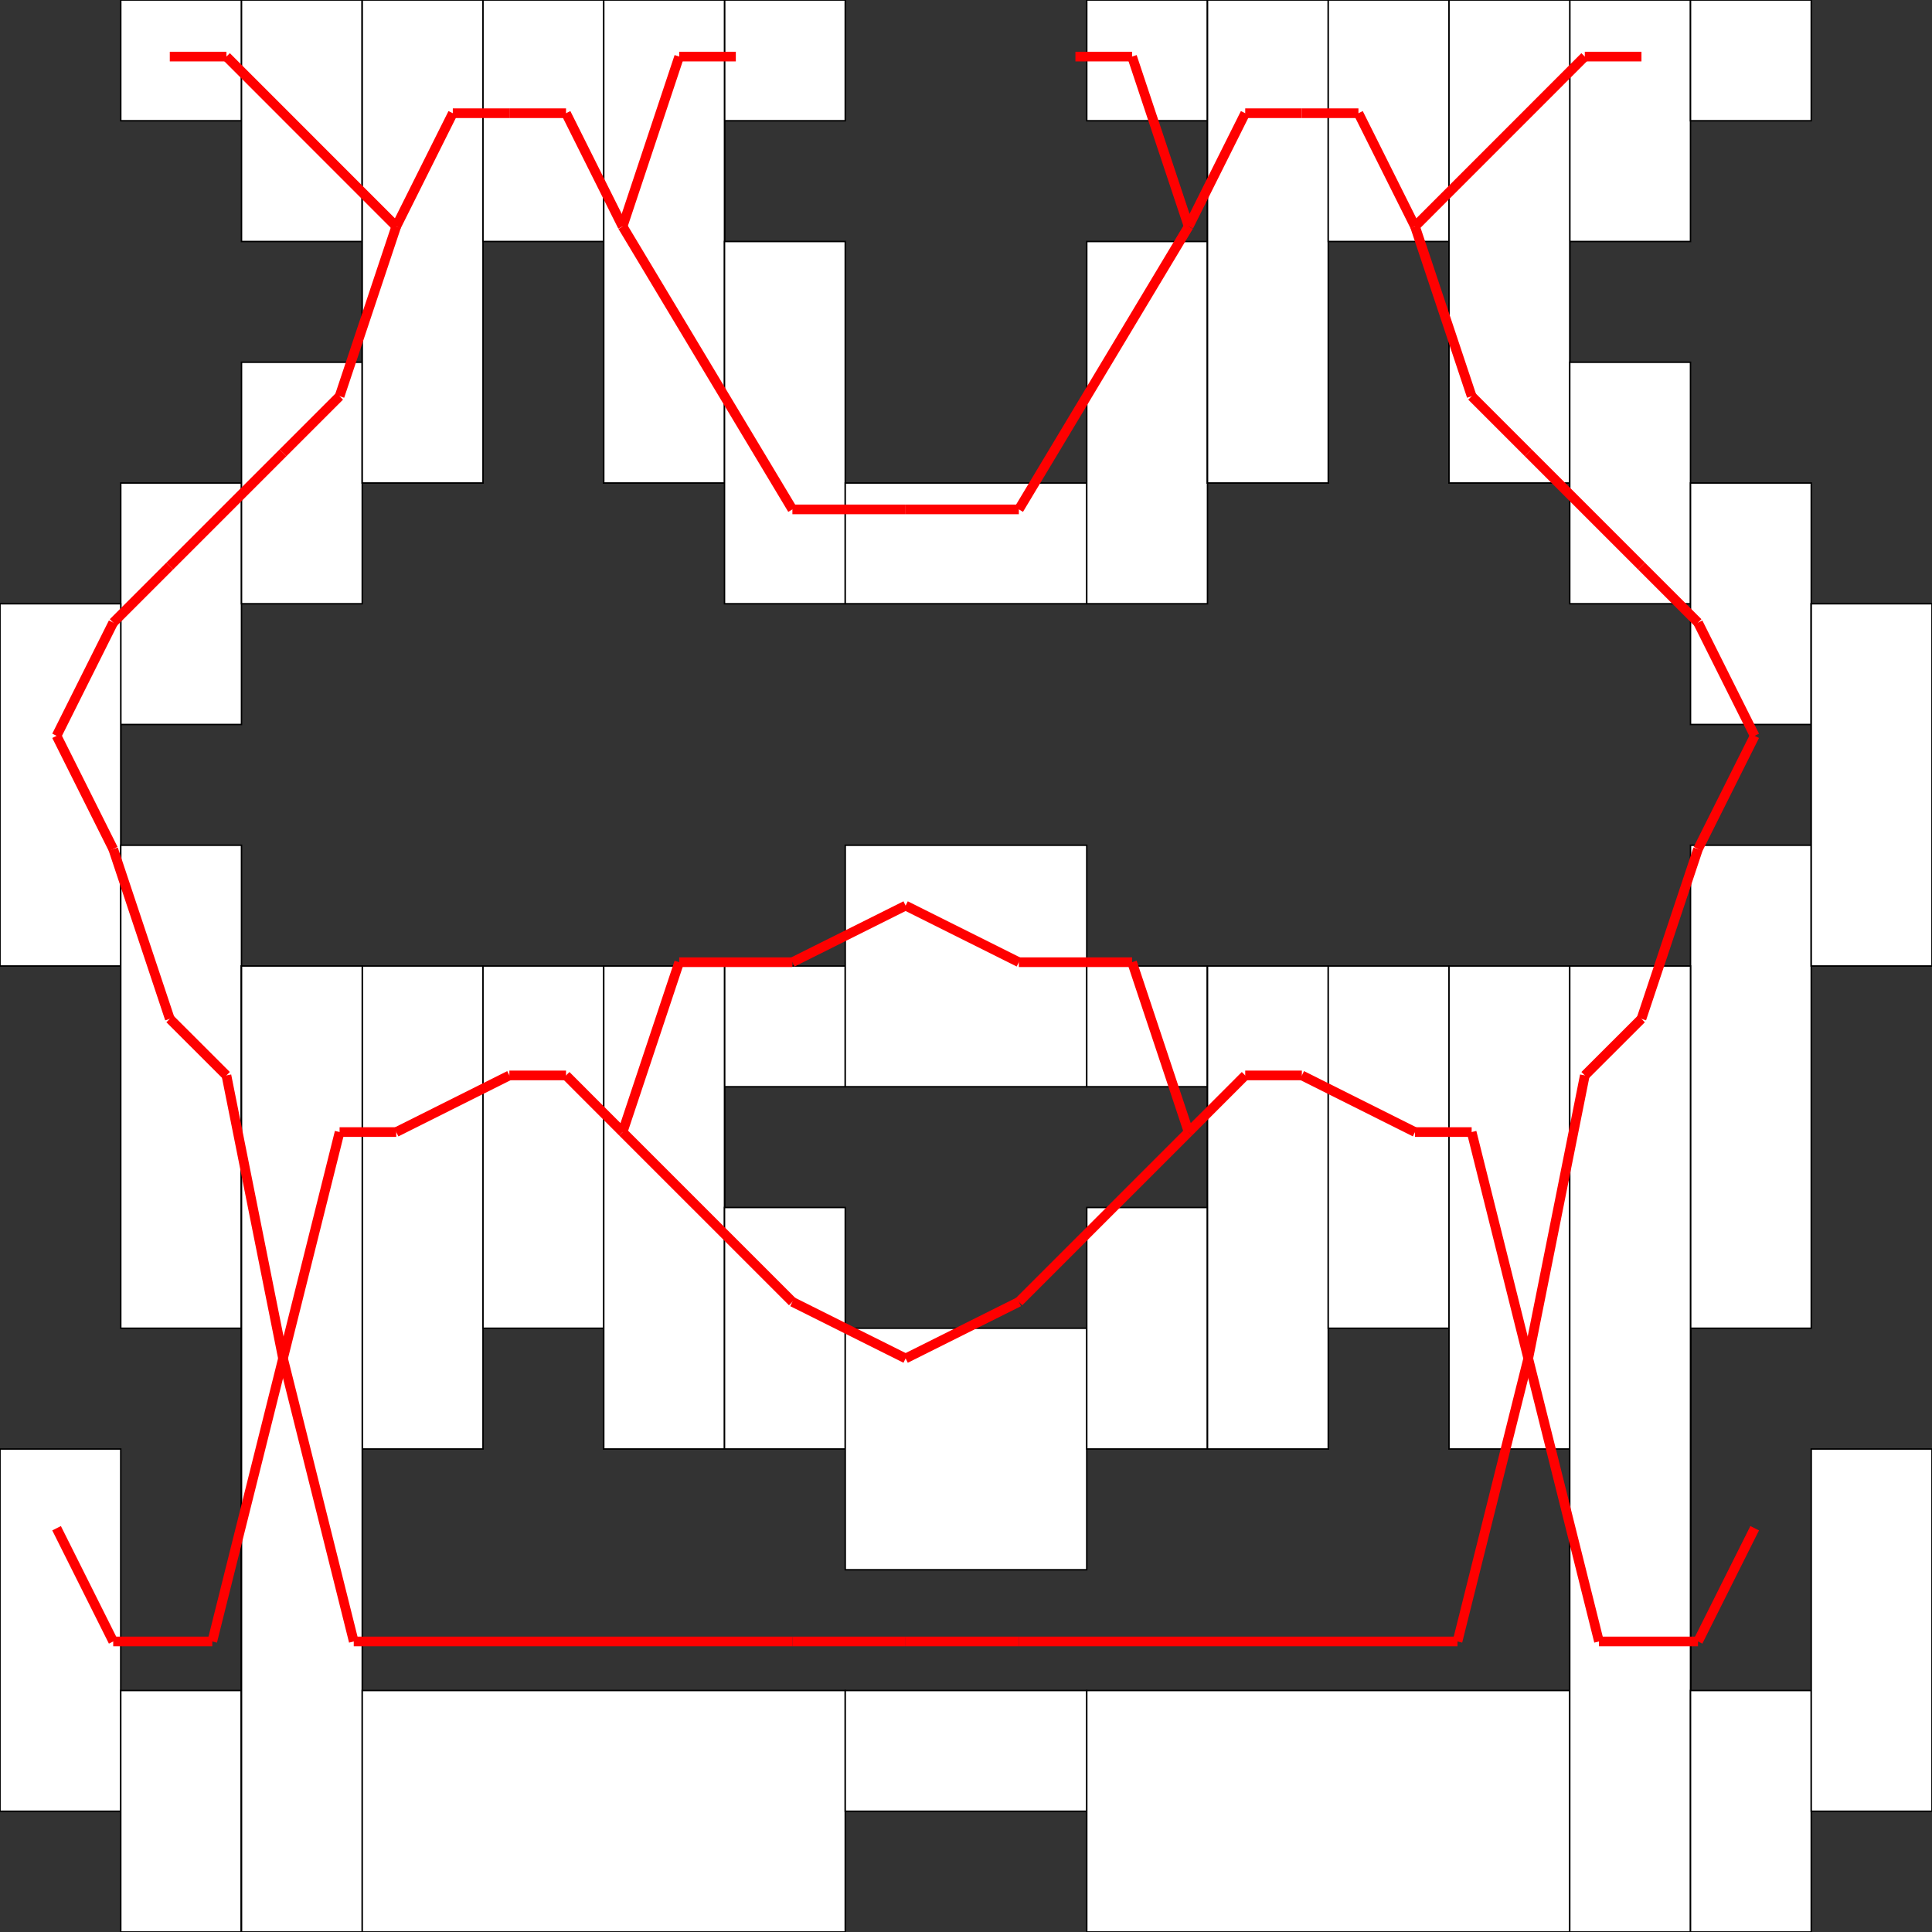 <?xml version="1.0" encoding="UTF-8" standalone="no"?>
<svg
   xmlns:dc="http://purl.org/dc/elements/1.1/"
   xmlns:cc="http://web.resource.org/cc/"
   xmlns:rdf="http://www.w3.org/1999/02/22-rdf-syntax-ns#"
   xmlns:svg="http://www.w3.org/2000/svg"
   xmlns="http://www.w3.org/2000/svg"
   xmlns:sodipodi="http://sodipodi.sourceforge.net/DTD/sodipodi-0.dtd"
   xmlns:inkscape="http://www.inkscape.org/namespaces/inkscape"
   id="svg559"
   sodipodi:version="0.32"
   width="1100pt"
   height="1100pt"
   sodipodi:docbase="/home/avacavan/dev/G2i/src/results"
   sodipodi:docname="tmp.svg"
   inkscape:version="0.45"
   inkscape:output_extension="org.inkscape.output.svg.inkscape">
  <rect width="100%" height="100%" fill="#333333" stroke="none"/>
  <defs
     id="defs561" />
  <sodipodi:namedview
     id="base"
     inkscape:zoom="0.30690909"
     inkscape:cx="687.5"
     inkscape:cy="687.5"
     inkscape:window-width="803"
     inkscape:window-height="616"
     inkscape:window-x="127"
     inkscape:window-y="185"
     inkscape:current-layer="svg559" />
  <g
     transform="scale(50)"
     id="g5">
    <rect
       style="font-size:12;fill:#ffffff;fill-rule:evenodd;stroke-width:0.022;fill-opacity:1;stroke:#000000;stroke-opacity:1;stroke-dasharray:none;"
       id="rect138"
       width="1.375pt"
       height="4.125pt"
       x=" 0pt"
       y=" 6.875pt" />
    <rect
       style="font-size:12;fill:#ffffff;fill-rule:evenodd;stroke-width:0.022;fill-opacity:1;stroke:#000000;stroke-opacity:1;stroke-dasharray:none;"
       id="rect139"
       width="1.375pt"
       height="4.125pt"
       x=" 0pt"
       y=" 16.5pt" />
    <rect
       style="font-size:12;fill:#ffffff;fill-rule:evenodd;stroke-width:0.022;fill-opacity:1;stroke:#000000;stroke-opacity:1;stroke-dasharray:none;"
       id="rect140"
       width="1.375pt"
       height="2.75pt"
       x=" 1.375pt"
       y=" 19.25pt" />
    <rect
       style="font-size:12;fill:#ffffff;fill-rule:evenodd;stroke-width:0.022;fill-opacity:1;stroke:#000000;stroke-opacity:1;stroke-dasharray:none;"
       id="rect141"
       width="1.375pt"
       height="11pt"
       x=" 2.75pt"
       y=" 11pt" />
    <rect
       style="font-size:12;fill:#ffffff;fill-rule:evenodd;stroke-width:0.022;fill-opacity:1;stroke:#000000;stroke-opacity:1;stroke-dasharray:none;"
       id="rect142"
       width="1.375pt"
       height="1.375pt"
       x=" 1.375pt"
       y=" 0pt" />
    <rect
       style="font-size:12;fill:#ffffff;fill-rule:evenodd;stroke-width:0.022;fill-opacity:1;stroke:#000000;stroke-opacity:1;stroke-dasharray:none;"
       id="rect143"
       width="1.375pt"
       height="2.75pt"
       x=" 2.75pt"
       y=" 0pt" />
    <rect
       style="font-size:12;fill:#ffffff;fill-rule:evenodd;stroke-width:0.022;fill-opacity:1;stroke:#000000;stroke-opacity:1;stroke-dasharray:none;"
       id="rect144"
       width="1.375pt"
       height="5.5pt"
       x=" 4.125pt"
       y=" 0pt" />
    <rect
       style="font-size:12;fill:#ffffff;fill-rule:evenodd;stroke-width:0.022;fill-opacity:1;stroke:#000000;stroke-opacity:1;stroke-dasharray:none;"
       id="rect145"
       width="1.375pt"
       height="4.125pt"
       x=" 0pt"
       y=" 6.875pt" />
    <rect
       style="font-size:12;fill:#ffffff;fill-rule:evenodd;stroke-width:0.022;fill-opacity:1;stroke:#000000;stroke-opacity:1;stroke-dasharray:none;"
       id="rect146"
       width="1.375pt"
       height="2.75pt"
       x=" 1.375pt"
       y=" 5.5pt" />
    <rect
       style="font-size:12;fill:#ffffff;fill-rule:evenodd;stroke-width:0.022;fill-opacity:1;stroke:#000000;stroke-opacity:1;stroke-dasharray:none;"
       id="rect147"
       width="1.375pt"
       height="2.75pt"
       x=" 2.75pt"
       y=" 4.125pt" />
    <rect
       style="font-size:12;fill:#ffffff;fill-rule:evenodd;stroke-width:0.022;fill-opacity:1;stroke:#000000;stroke-opacity:1;stroke-dasharray:none;"
       id="rect148"
       width="1.375pt"
       height="5.5pt"
       x=" 4.125pt"
       y=" 0pt" />
    <rect
       style="font-size:12;fill:#ffffff;fill-rule:evenodd;stroke-width:0.022;fill-opacity:1;stroke:#000000;stroke-opacity:1;stroke-dasharray:none;"
       id="rect149"
       width="1.375pt"
       height="4.125pt"
       x=" 0pt"
       y=" 6.875pt" />
    <rect
       style="font-size:12;fill:#ffffff;fill-rule:evenodd;stroke-width:0.022;fill-opacity:1;stroke:#000000;stroke-opacity:1;stroke-dasharray:none;"
       id="rect150"
       width="1.375pt"
       height="5.5pt"
       x=" 1.375pt"
       y=" 9.625pt" />
    <rect
       style="font-size:12;fill:#ffffff;fill-rule:evenodd;stroke-width:0.022;fill-opacity:1;stroke:#000000;stroke-opacity:1;stroke-dasharray:none;"
       id="rect151"
       width="1.375pt"
       height="11pt"
       x=" 2.75pt"
       y=" 11pt" />
    <rect
       style="font-size:12;fill:#ffffff;fill-rule:evenodd;stroke-width:0.022;fill-opacity:1;stroke:#000000;stroke-opacity:1;stroke-dasharray:none;"
       id="rect152"
       width="1.375pt"
       height="11pt"
       x=" 2.75pt"
       y=" 11pt" />
    <rect
       style="font-size:12;fill:#ffffff;fill-rule:evenodd;stroke-width:0.022;fill-opacity:1;stroke:#000000;stroke-opacity:1;stroke-dasharray:none;"
       id="rect153"
       width="1.375pt"
       height="5.5pt"
       x=" 4.125pt"
       y=" 0pt" />
    <rect
       style="font-size:12;fill:#ffffff;fill-rule:evenodd;stroke-width:0.022;fill-opacity:1;stroke:#000000;stroke-opacity:1;stroke-dasharray:none;"
       id="rect154"
       width="1.375pt"
       height="2.75pt"
       x=" 5.5pt"
       y=" 0pt" />
    <rect
       style="font-size:12;fill:#ffffff;fill-rule:evenodd;stroke-width:0.022;fill-opacity:1;stroke:#000000;stroke-opacity:1;stroke-dasharray:none;"
       id="rect155"
       width="1.375pt"
       height="5.5pt"
       x=" 6.875pt"
       y=" 0pt" />
    <rect
       style="font-size:12;fill:#ffffff;fill-rule:evenodd;stroke-width:0.022;fill-opacity:1;stroke:#000000;stroke-opacity:1;stroke-dasharray:none;"
       id="rect156"
       width="1.375pt"
       height="11pt"
       x=" 2.75pt"
       y=" 11pt" />
    <rect
       style="font-size:12;fill:#ffffff;fill-rule:evenodd;stroke-width:0.022;fill-opacity:1;stroke:#000000;stroke-opacity:1;stroke-dasharray:none;"
       id="rect157"
       width="1.375pt"
       height="5.5pt"
       x=" 4.125pt"
       y=" 11pt" />
    <rect
       style="font-size:12;fill:#ffffff;fill-rule:evenodd;stroke-width:0.022;fill-opacity:1;stroke:#000000;stroke-opacity:1;stroke-dasharray:none;"
       id="rect158"
       width="1.375pt"
       height="4.125pt"
       x=" 5.5pt"
       y=" 11pt" />
    <rect
       style="font-size:12;fill:#ffffff;fill-rule:evenodd;stroke-width:0.022;fill-opacity:1;stroke:#000000;stroke-opacity:1;stroke-dasharray:none;"
       id="rect159"
       width="1.375pt"
       height="5.5pt"
       x=" 6.875pt"
       y=" 11pt" />
    <rect
       style="font-size:12;fill:#ffffff;fill-rule:evenodd;stroke-width:0.022;fill-opacity:1;stroke:#000000;stroke-opacity:1;stroke-dasharray:none;"
       id="rect160"
       width="1.375pt"
       height="11pt"
       x=" 2.75pt"
       y=" 11pt" />
    <rect
       style="font-size:12;fill:#ffffff;fill-rule:evenodd;stroke-width:0.022;fill-opacity:1;stroke:#000000;stroke-opacity:1;stroke-dasharray:none;"
       id="rect161"
       width="5.5pt"
       height="2.75pt"
       x=" 4.125pt"
       y=" 19.25pt" />
    <rect
       style="font-size:12;fill:#ffffff;fill-rule:evenodd;stroke-width:0.022;fill-opacity:1;stroke:#000000;stroke-opacity:1;stroke-dasharray:none;"
       id="rect162"
       width="2.75pt"
       height="1.375pt"
       x=" 9.625pt"
       y=" 19.25pt" />
    <rect
       style="font-size:12;fill:#ffffff;fill-rule:evenodd;stroke-width:0.022;fill-opacity:1;stroke:#000000;stroke-opacity:1;stroke-dasharray:none;"
       id="rect163"
       width="5.5pt"
       height="2.75pt"
       x=" 12.375pt"
       y=" 19.25pt" />
    <rect
       style="font-size:12;fill:#ffffff;fill-rule:evenodd;stroke-width:0.022;fill-opacity:1;stroke:#000000;stroke-opacity:1;stroke-dasharray:none;"
       id="rect164"
       width="1.375pt"
       height="11pt"
       x=" 17.875pt"
       y=" 11pt" />
    <rect
       style="font-size:12;fill:#ffffff;fill-rule:evenodd;stroke-width:0.022;fill-opacity:1;stroke:#000000;stroke-opacity:1;stroke-dasharray:none;"
       id="rect165"
       width="1.375pt"
       height="5.5pt"
       x=" 6.875pt"
       y=" 0pt" />
    <rect
       style="font-size:12;fill:#ffffff;fill-rule:evenodd;stroke-width:0.022;fill-opacity:1;stroke:#000000;stroke-opacity:1;stroke-dasharray:none;"
       id="rect166"
       width="1.375pt"
       height="1.375pt"
       x=" 8.25pt"
       y=" 0pt" />
    <rect
       style="font-size:12;fill:#ffffff;fill-rule:evenodd;stroke-width:0.022;fill-opacity:1;stroke:#000000;stroke-opacity:1;stroke-dasharray:none;"
       id="rect167"
       width="1.375pt"
       height="5.5pt"
       x=" 6.875pt"
       y=" 0pt" />
    <rect
       style="font-size:12;fill:#ffffff;fill-rule:evenodd;stroke-width:0.022;fill-opacity:1;stroke:#000000;stroke-opacity:1;stroke-dasharray:none;"
       id="rect168"
       width="1.375pt"
       height="4.125pt"
       x=" 8.25pt"
       y=" 2.75pt" />
    <rect
       style="font-size:12;fill:#ffffff;fill-rule:evenodd;stroke-width:0.022;fill-opacity:1;stroke:#000000;stroke-opacity:1;stroke-dasharray:none;"
       id="rect169"
       width="2.75pt"
       height="1.375pt"
       x=" 9.625pt"
       y=" 5.5pt" />
    <rect
       style="font-size:12;fill:#ffffff;fill-rule:evenodd;stroke-width:0.022;fill-opacity:1;stroke:#000000;stroke-opacity:1;stroke-dasharray:none;"
       id="rect170"
       width="1.375pt"
       height="4.125pt"
       x=" 12.375pt"
       y=" 2.75pt" />
    <rect
       style="font-size:12;fill:#ffffff;fill-rule:evenodd;stroke-width:0.022;fill-opacity:1;stroke:#000000;stroke-opacity:1;stroke-dasharray:none;"
       id="rect171"
       width="1.375pt"
       height="5.5pt"
       x=" 13.75pt"
       y=" 0pt" />
    <rect
       style="font-size:12;fill:#ffffff;fill-rule:evenodd;stroke-width:0.022;fill-opacity:1;stroke:#000000;stroke-opacity:1;stroke-dasharray:none;"
       id="rect172"
       width="1.375pt"
       height="5.5pt"
       x=" 6.875pt"
       y=" 11pt" />
    <rect
       style="font-size:12;fill:#ffffff;fill-rule:evenodd;stroke-width:0.022;fill-opacity:1;stroke:#000000;stroke-opacity:1;stroke-dasharray:none;"
       id="rect173"
       width="1.375pt"
       height="1.375pt"
       x=" 8.25pt"
       y=" 11pt" />
    <rect
       style="font-size:12;fill:#ffffff;fill-rule:evenodd;stroke-width:0.022;fill-opacity:1;stroke:#000000;stroke-opacity:1;stroke-dasharray:none;"
       id="rect174"
       width="2.75pt"
       height="2.75pt"
       x=" 9.625pt"
       y=" 9.625pt" />
    <rect
       style="font-size:12;fill:#ffffff;fill-rule:evenodd;stroke-width:0.022;fill-opacity:1;stroke:#000000;stroke-opacity:1;stroke-dasharray:none;"
       id="rect175"
       width="1.375pt"
       height="1.375pt"
       x=" 12.375pt"
       y=" 11pt" />
    <rect
       style="font-size:12;fill:#ffffff;fill-rule:evenodd;stroke-width:0.022;fill-opacity:1;stroke:#000000;stroke-opacity:1;stroke-dasharray:none;"
       id="rect176"
       width="1.375pt"
       height="5.5pt"
       x=" 13.75pt"
       y=" 11pt" />
    <rect
       style="font-size:12;fill:#ffffff;fill-rule:evenodd;stroke-width:0.022;fill-opacity:1;stroke:#000000;stroke-opacity:1;stroke-dasharray:none;"
       id="rect177"
       width="1.375pt"
       height="5.5pt"
       x=" 6.875pt"
       y=" 11pt" />
    <rect
       style="font-size:12;fill:#ffffff;fill-rule:evenodd;stroke-width:0.022;fill-opacity:1;stroke:#000000;stroke-opacity:1;stroke-dasharray:none;"
       id="rect178"
       width="1.375pt"
       height="2.75pt"
       x=" 8.25pt"
       y=" 13.75pt" />
    <rect
       style="font-size:12;fill:#ffffff;fill-rule:evenodd;stroke-width:0.022;fill-opacity:1;stroke:#000000;stroke-opacity:1;stroke-dasharray:none;"
       id="rect179"
       width="2.75pt"
       height="2.75pt"
       x=" 9.625pt"
       y=" 15.125pt" />
    <rect
       style="font-size:12;fill:#ffffff;fill-rule:evenodd;stroke-width:0.022;fill-opacity:1;stroke:#000000;stroke-opacity:1;stroke-dasharray:none;"
       id="rect180"
       width="1.375pt"
       height="2.75pt"
       x=" 12.375pt"
       y=" 13.75pt" />
    <rect
       style="font-size:12;fill:#ffffff;fill-rule:evenodd;stroke-width:0.022;fill-opacity:1;stroke:#000000;stroke-opacity:1;stroke-dasharray:none;"
       id="rect181"
       width="1.375pt"
       height="5.5pt"
       x=" 13.75pt"
       y=" 11pt" />
    <rect
       style="font-size:12;fill:#ffffff;fill-rule:evenodd;stroke-width:0.022;fill-opacity:1;stroke:#000000;stroke-opacity:1;stroke-dasharray:none;"
       id="rect182"
       width="1.375pt"
       height="1.375pt"
       x=" 12.375pt"
       y=" 0pt" />
    <rect
       style="font-size:12;fill:#ffffff;fill-rule:evenodd;stroke-width:0.022;fill-opacity:1;stroke:#000000;stroke-opacity:1;stroke-dasharray:none;"
       id="rect183"
       width="1.375pt"
       height="5.5pt"
       x=" 13.75pt"
       y=" 0pt" />
    <rect
       style="font-size:12;fill:#ffffff;fill-rule:evenodd;stroke-width:0.022;fill-opacity:1;stroke:#000000;stroke-opacity:1;stroke-dasharray:none;"
       id="rect184"
       width="1.375pt"
       height="5.5pt"
       x=" 13.75pt"
       y=" 0pt" />
    <rect
       style="font-size:12;fill:#ffffff;fill-rule:evenodd;stroke-width:0.022;fill-opacity:1;stroke:#000000;stroke-opacity:1;stroke-dasharray:none;"
       id="rect185"
       width="1.375pt"
       height="2.75pt"
       x=" 15.125pt"
       y=" 0pt" />
    <rect
       style="font-size:12;fill:#ffffff;fill-rule:evenodd;stroke-width:0.022;fill-opacity:1;stroke:#000000;stroke-opacity:1;stroke-dasharray:none;"
       id="rect186"
       width="1.375pt"
       height="5.5pt"
       x=" 16.5pt"
       y=" 0pt" />
    <rect
       style="font-size:12;fill:#ffffff;fill-rule:evenodd;stroke-width:0.022;fill-opacity:1;stroke:#000000;stroke-opacity:1;stroke-dasharray:none;"
       id="rect187"
       width="1.375pt"
       height="5.5pt"
       x=" 13.75pt"
       y=" 11pt" />
    <rect
       style="font-size:12;fill:#ffffff;fill-rule:evenodd;stroke-width:0.022;fill-opacity:1;stroke:#000000;stroke-opacity:1;stroke-dasharray:none;"
       id="rect188"
       width="1.375pt"
       height="4.125pt"
       x=" 15.125pt"
       y=" 11pt" />
    <rect
       style="font-size:12;fill:#ffffff;fill-rule:evenodd;stroke-width:0.022;fill-opacity:1;stroke:#000000;stroke-opacity:1;stroke-dasharray:none;"
       id="rect189"
       width="1.375pt"
       height="5.5pt"
       x=" 16.5pt"
       y=" 11pt" />
    <rect
       style="font-size:12;fill:#ffffff;fill-rule:evenodd;stroke-width:0.022;fill-opacity:1;stroke:#000000;stroke-opacity:1;stroke-dasharray:none;"
       id="rect190"
       width="1.375pt"
       height="11pt"
       x=" 17.875pt"
       y=" 11pt" />
    <rect
       style="font-size:12;fill:#ffffff;fill-rule:evenodd;stroke-width:0.022;fill-opacity:1;stroke:#000000;stroke-opacity:1;stroke-dasharray:none;"
       id="rect191"
       width="1.375pt"
       height="5.5pt"
       x=" 16.5pt"
       y=" 0pt" />
    <rect
       style="font-size:12;fill:#ffffff;fill-rule:evenodd;stroke-width:0.022;fill-opacity:1;stroke:#000000;stroke-opacity:1;stroke-dasharray:none;"
       id="rect192"
       width="1.375pt"
       height="2.75pt"
       x=" 17.875pt"
       y=" 0pt" />
    <rect
       style="font-size:12;fill:#ffffff;fill-rule:evenodd;stroke-width:0.022;fill-opacity:1;stroke:#000000;stroke-opacity:1;stroke-dasharray:none;"
       id="rect193"
       width="1.375pt"
       height="1.375pt"
       x=" 19.25pt"
       y=" 0pt" />
    <rect
       style="font-size:12;fill:#ffffff;fill-rule:evenodd;stroke-width:0.022;fill-opacity:1;stroke:#000000;stroke-opacity:1;stroke-dasharray:none;"
       id="rect194"
       width="1.375pt"
       height="5.5pt"
       x=" 16.5pt"
       y=" 0pt" />
    <rect
       style="font-size:12;fill:#ffffff;fill-rule:evenodd;stroke-width:0.022;fill-opacity:1;stroke:#000000;stroke-opacity:1;stroke-dasharray:none;"
       id="rect195"
       width="1.375pt"
       height="2.75pt"
       x=" 17.875pt"
       y=" 4.125pt" />
    <rect
       style="font-size:12;fill:#ffffff;fill-rule:evenodd;stroke-width:0.022;fill-opacity:1;stroke:#000000;stroke-opacity:1;stroke-dasharray:none;"
       id="rect196"
       width="1.375pt"
       height="2.75pt"
       x=" 19.25pt"
       y=" 5.5pt" />
    <rect
       style="font-size:12;fill:#ffffff;fill-rule:evenodd;stroke-width:0.022;fill-opacity:1;stroke:#000000;stroke-opacity:1;stroke-dasharray:none;"
       id="rect197"
       width="1.375pt"
       height="4.125pt"
       x=" 20.625pt"
       y=" 6.875pt" />
    <rect
       style="font-size:12;fill:#ffffff;fill-rule:evenodd;stroke-width:0.022;fill-opacity:1;stroke:#000000;stroke-opacity:1;stroke-dasharray:none;"
       id="rect198"
       width="1.375pt"
       height="11pt"
       x=" 17.875pt"
       y=" 11pt" />
    <rect
       style="font-size:12;fill:#ffffff;fill-rule:evenodd;stroke-width:0.022;fill-opacity:1;stroke:#000000;stroke-opacity:1;stroke-dasharray:none;"
       id="rect199"
       width="1.375pt"
       height="11pt"
       x=" 17.875pt"
       y=" 11pt" />
    <rect
       style="font-size:12;fill:#ffffff;fill-rule:evenodd;stroke-width:0.022;fill-opacity:1;stroke:#000000;stroke-opacity:1;stroke-dasharray:none;"
       id="rect200"
       width="1.375pt"
       height="5.5pt"
       x=" 19.25pt"
       y=" 9.625pt" />
    <rect
       style="font-size:12;fill:#ffffff;fill-rule:evenodd;stroke-width:0.022;fill-opacity:1;stroke:#000000;stroke-opacity:1;stroke-dasharray:none;"
       id="rect201"
       width="1.375pt"
       height="4.125pt"
       x=" 20.625pt"
       y=" 6.875pt" />
    <rect
       style="font-size:12;fill:#ffffff;fill-rule:evenodd;stroke-width:0.022;fill-opacity:1;stroke:#000000;stroke-opacity:1;stroke-dasharray:none;"
       id="rect202"
       width="1.375pt"
       height="11pt"
       x=" 17.875pt"
       y=" 11pt" />
    <rect
       style="font-size:12;fill:#ffffff;fill-rule:evenodd;stroke-width:0.022;fill-opacity:1;stroke:#000000;stroke-opacity:1;stroke-dasharray:none;"
       id="rect203"
       width="1.375pt"
       height="2.75pt"
       x=" 19.25pt"
       y=" 19.25pt" />
    <rect
       style="font-size:12;fill:#ffffff;fill-rule:evenodd;stroke-width:0.022;fill-opacity:1;stroke:#000000;stroke-opacity:1;stroke-dasharray:none;"
       id="rect204"
       width="1.375pt"
       height="4.125pt"
       x=" 20.625pt"
       y=" 16.5pt" />
    <rect
       style="font-size:12;fill:#ffffff;fill-rule:evenodd;stroke-width:0.022;fill-opacity:1;stroke:#000000;stroke-opacity:1;stroke-dasharray:none;"
       id="rect205"
       width="1.375pt"
       height="4.125pt"
       x=" 20.625pt"
       y=" 6.875pt" />
    <path
       style="fill:none;fill-rule:evenodd;stroke:red;stroke-opacity:1;stroke-width:0.11pt;stroke-linejoin:miter;stroke-linecap:butt;fill-opacity:1;"
       d="M 4.297,20.625  L  3.223,24.922"
       id="path0" />
    <path
       style="fill:none;fill-rule:evenodd;stroke:red;stroke-opacity:1;stroke-width:0.11pt;stroke-linejoin:miter;stroke-linecap:butt;fill-opacity:1;"
       d="M 3.223,24.922  L  3.223,24.922"
       id="path1" />
    <path
       style="fill:none;fill-rule:evenodd;stroke:red;stroke-opacity:1;stroke-width:0.11pt;stroke-linejoin:miter;stroke-linecap:butt;fill-opacity:1;"
       d="M 3.223,24.922  L  1.719,24.922"
       id="path2" />
    <path
       style="fill:none;fill-rule:evenodd;stroke:red;stroke-opacity:1;stroke-width:0.11pt;stroke-linejoin:miter;stroke-linecap:butt;fill-opacity:1;"
       d="M 1.719,24.922  L  1.719,24.922"
       id="path3" />
    <path
       style="fill:none;fill-rule:evenodd;stroke:red;stroke-opacity:1;stroke-width:0.11pt;stroke-linejoin:miter;stroke-linecap:butt;fill-opacity:1;"
       d="M 1.719,24.922  L  0.859,23.203"
       id="path4" />
    <path
       style="fill:none;fill-rule:evenodd;stroke:red;stroke-opacity:1;stroke-width:0.11pt;stroke-linejoin:miter;stroke-linecap:butt;fill-opacity:1;"
       d="M 6.016,3.438  L  6.016,3.438"
       id="path5" />
    <path
       style="fill:none;fill-rule:evenodd;stroke:red;stroke-opacity:1;stroke-width:0.11pt;stroke-linejoin:miter;stroke-linecap:butt;fill-opacity:1;"
       d="M 6.016,3.438  L  3.438,0.859"
       id="path6" />
    <path
       style="fill:none;fill-rule:evenodd;stroke:red;stroke-opacity:1;stroke-width:0.11pt;stroke-linejoin:miter;stroke-linecap:butt;fill-opacity:1;"
       d="M 3.438,0.859  L  3.438,0.859"
       id="path7" />
    <path
       style="fill:none;fill-rule:evenodd;stroke:red;stroke-opacity:1;stroke-width:0.11pt;stroke-linejoin:miter;stroke-linecap:butt;fill-opacity:1;"
       d="M 3.438,0.859  L  2.578,0.859"
       id="path8" />
    <path
       style="fill:none;fill-rule:evenodd;stroke:red;stroke-opacity:1;stroke-width:0.11pt;stroke-linejoin:miter;stroke-linecap:butt;fill-opacity:1;"
       d="M 0.859,11.172  L  0.859,11.172"
       id="path9" />
    <path
       style="fill:none;fill-rule:evenodd;stroke:red;stroke-opacity:1;stroke-width:0.11pt;stroke-linejoin:miter;stroke-linecap:butt;fill-opacity:1;"
       d="M 0.859,11.172  L  1.719,9.453"
       id="path10" />
    <path
       style="fill:none;fill-rule:evenodd;stroke:red;stroke-opacity:1;stroke-width:0.11pt;stroke-linejoin:miter;stroke-linecap:butt;fill-opacity:1;"
       d="M 1.719,9.453  L  1.719,9.453"
       id="path11" />
    <path
       style="fill:none;fill-rule:evenodd;stroke:red;stroke-opacity:1;stroke-width:0.11pt;stroke-linejoin:miter;stroke-linecap:butt;fill-opacity:1;"
       d="M 1.719,9.453  L  2.578,8.594"
       id="path12" />
    <path
       style="fill:none;fill-rule:evenodd;stroke:red;stroke-opacity:1;stroke-width:0.11pt;stroke-linejoin:miter;stroke-linecap:butt;fill-opacity:1;"
       d="M 2.578,8.594  L  4.297,6.875"
       id="path13" />
    <path
       style="fill:none;fill-rule:evenodd;stroke:red;stroke-opacity:1;stroke-width:0.11pt;stroke-linejoin:miter;stroke-linecap:butt;fill-opacity:1;"
       d="M 4.297,6.875  L  5.156,6.016"
       id="path14" />
    <path
       style="fill:none;fill-rule:evenodd;stroke:red;stroke-opacity:1;stroke-width:0.11pt;stroke-linejoin:miter;stroke-linecap:butt;fill-opacity:1;"
       d="M 5.156,6.016  L  5.156,6.016"
       id="path15" />
    <path
       style="fill:none;fill-rule:evenodd;stroke:red;stroke-opacity:1;stroke-width:0.11pt;stroke-linejoin:miter;stroke-linecap:butt;fill-opacity:1;"
       d="M 5.156,6.016  L  6.016,3.438"
       id="path16" />
    <path
       style="fill:none;fill-rule:evenodd;stroke:red;stroke-opacity:1;stroke-width:0.11pt;stroke-linejoin:miter;stroke-linecap:butt;fill-opacity:1;"
       d="M 6.016,3.438  L  6.016,3.438"
       id="path17" />
    <path
       style="fill:none;fill-rule:evenodd;stroke:red;stroke-opacity:1;stroke-width:0.11pt;stroke-linejoin:miter;stroke-linecap:butt;fill-opacity:1;"
       d="M 0.859,11.172  L  0.859,11.172"
       id="path18" />
    <path
       style="fill:none;fill-rule:evenodd;stroke:red;stroke-opacity:1;stroke-width:0.11pt;stroke-linejoin:miter;stroke-linecap:butt;fill-opacity:1;"
       d="M 0.859,11.172  L  1.719,12.891"
       id="path19" />
    <path
       style="fill:none;fill-rule:evenodd;stroke:red;stroke-opacity:1;stroke-width:0.11pt;stroke-linejoin:miter;stroke-linecap:butt;fill-opacity:1;"
       d="M 1.719,12.891  L  1.719,12.891"
       id="path20" />
    <path
       style="fill:none;fill-rule:evenodd;stroke:red;stroke-opacity:1;stroke-width:0.11pt;stroke-linejoin:miter;stroke-linecap:butt;fill-opacity:1;"
       d="M 1.719,12.891  L  2.578,15.469"
       id="path21" />
    <path
       style="fill:none;fill-rule:evenodd;stroke:red;stroke-opacity:1;stroke-width:0.11pt;stroke-linejoin:miter;stroke-linecap:butt;fill-opacity:1;"
       d="M 2.578,15.469  L  2.578,15.469"
       id="path22" />
    <path
       style="fill:none;fill-rule:evenodd;stroke:red;stroke-opacity:1;stroke-width:0.11pt;stroke-linejoin:miter;stroke-linecap:butt;fill-opacity:1;"
       d="M 2.578,15.469  L  3.438,16.328"
       id="path23" />
    <path
       style="fill:none;fill-rule:evenodd;stroke:red;stroke-opacity:1;stroke-width:0.11pt;stroke-linejoin:miter;stroke-linecap:butt;fill-opacity:1;"
       d="M 3.438,16.328  L  3.438,16.328"
       id="path24" />
    <path
       style="fill:none;fill-rule:evenodd;stroke:red;stroke-opacity:1;stroke-width:0.11pt;stroke-linejoin:miter;stroke-linecap:butt;fill-opacity:1;"
       d="M 3.438,16.328  L  4.297,20.625"
       id="path25" />
    <path
       style="fill:none;fill-rule:evenodd;stroke:red;stroke-opacity:1;stroke-width:0.11pt;stroke-linejoin:miter;stroke-linecap:butt;fill-opacity:1;"
       d="M 4.297,20.625  L  4.297,20.625"
       id="path26" />
    <path
       style="fill:none;fill-rule:evenodd;stroke:red;stroke-opacity:1;stroke-width:0.11pt;stroke-linejoin:miter;stroke-linecap:butt;fill-opacity:1;"
       d="M 4.297,20.625  L  4.297,20.625"
       id="path27" />
    <path
       style="fill:none;fill-rule:evenodd;stroke:red;stroke-opacity:1;stroke-width:0.11pt;stroke-linejoin:miter;stroke-linecap:butt;fill-opacity:1;"
       d="M 6.016,3.438  L  6.016,3.438"
       id="path28" />
    <path
       style="fill:none;fill-rule:evenodd;stroke:red;stroke-opacity:1;stroke-width:0.11pt;stroke-linejoin:miter;stroke-linecap:butt;fill-opacity:1;"
       d="M 6.016,3.438  L  6.875,1.719"
       id="path29" />
    <path
       style="fill:none;fill-rule:evenodd;stroke:red;stroke-opacity:1;stroke-width:0.11pt;stroke-linejoin:miter;stroke-linecap:butt;fill-opacity:1;"
       d="M 6.875,1.719  L  6.875,1.719"
       id="path30" />
    <path
       style="fill:none;fill-rule:evenodd;stroke:red;stroke-opacity:1;stroke-width:0.11pt;stroke-linejoin:miter;stroke-linecap:butt;fill-opacity:1;"
       d="M 6.875,1.719  L  7.734,1.719"
       id="path31" />
    <path
       style="fill:none;fill-rule:evenodd;stroke:red;stroke-opacity:1;stroke-width:0.11pt;stroke-linejoin:miter;stroke-linecap:butt;fill-opacity:1;"
       d="M 7.734,1.719  L  7.734,1.719"
       id="path32" />
    <path
       style="fill:none;fill-rule:evenodd;stroke:red;stroke-opacity:1;stroke-width:0.11pt;stroke-linejoin:miter;stroke-linecap:butt;fill-opacity:1;"
       d="M 7.734,1.719  L  8.594,1.719"
       id="path33" />
    <path
       style="fill:none;fill-rule:evenodd;stroke:red;stroke-opacity:1;stroke-width:0.11pt;stroke-linejoin:miter;stroke-linecap:butt;fill-opacity:1;"
       d="M 8.594,1.719  L  8.594,1.719"
       id="path34" />
    <path
       style="fill:none;fill-rule:evenodd;stroke:red;stroke-opacity:1;stroke-width:0.11pt;stroke-linejoin:miter;stroke-linecap:butt;fill-opacity:1;"
       d="M 8.594,1.719  L  9.453,3.438"
       id="path35" />
    <path
       style="fill:none;fill-rule:evenodd;stroke:red;stroke-opacity:1;stroke-width:0.11pt;stroke-linejoin:miter;stroke-linecap:butt;fill-opacity:1;"
       d="M 9.453,3.438  L  9.453,3.438"
       id="path36" />
    <path
       style="fill:none;fill-rule:evenodd;stroke:red;stroke-opacity:1;stroke-width:0.11pt;stroke-linejoin:miter;stroke-linecap:butt;fill-opacity:1;"
       d="M 4.297,20.625  L  4.297,20.625"
       id="path37" />
    <path
       style="fill:none;fill-rule:evenodd;stroke:red;stroke-opacity:1;stroke-width:0.11pt;stroke-linejoin:miter;stroke-linecap:butt;fill-opacity:1;"
       d="M 4.297,20.625  L  5.156,17.188"
       id="path38" />
    <path
       style="fill:none;fill-rule:evenodd;stroke:red;stroke-opacity:1;stroke-width:0.11pt;stroke-linejoin:miter;stroke-linecap:butt;fill-opacity:1;"
       d="M 5.156,17.188  L  5.156,17.188"
       id="path39" />
    <path
       style="fill:none;fill-rule:evenodd;stroke:red;stroke-opacity:1;stroke-width:0.11pt;stroke-linejoin:miter;stroke-linecap:butt;fill-opacity:1;"
       d="M 5.156,17.188  L  6.016,17.188"
       id="path40" />
    <path
       style="fill:none;fill-rule:evenodd;stroke:red;stroke-opacity:1;stroke-width:0.11pt;stroke-linejoin:miter;stroke-linecap:butt;fill-opacity:1;"
       d="M 6.016,17.188  L  7.734,16.328"
       id="path41" />
    <path
       style="fill:none;fill-rule:evenodd;stroke:red;stroke-opacity:1;stroke-width:0.11pt;stroke-linejoin:miter;stroke-linecap:butt;fill-opacity:1;"
       d="M 7.734,16.328  L  8.594,16.328"
       id="path42" />
    <path
       style="fill:none;fill-rule:evenodd;stroke:red;stroke-opacity:1;stroke-width:0.11pt;stroke-linejoin:miter;stroke-linecap:butt;fill-opacity:1;"
       d="M 8.594,16.328  L  8.594,16.328"
       id="path43" />
    <path
       style="fill:none;fill-rule:evenodd;stroke:red;stroke-opacity:1;stroke-width:0.11pt;stroke-linejoin:miter;stroke-linecap:butt;fill-opacity:1;"
       d="M 8.594,16.328  L  9.453,17.188"
       id="path44" />
    <path
       style="fill:none;fill-rule:evenodd;stroke:red;stroke-opacity:1;stroke-width:0.11pt;stroke-linejoin:miter;stroke-linecap:butt;fill-opacity:1;"
       d="M 9.453,17.188  L  9.453,17.188"
       id="path45" />
    <path
       style="fill:none;fill-rule:evenodd;stroke:red;stroke-opacity:1;stroke-width:0.11pt;stroke-linejoin:miter;stroke-linecap:butt;fill-opacity:1;"
       d="M 4.297,20.625  L  5.371,24.922"
       id="path46" />
    <path
       style="fill:none;fill-rule:evenodd;stroke:red;stroke-opacity:1;stroke-width:0.11pt;stroke-linejoin:miter;stroke-linecap:butt;fill-opacity:1;"
       d="M 5.371,24.922  L  5.371,24.922"
       id="path47" />
    <path
       style="fill:none;fill-rule:evenodd;stroke:red;stroke-opacity:1;stroke-width:0.11pt;stroke-linejoin:miter;stroke-linecap:butt;fill-opacity:1;"
       d="M 5.371,24.922  L  12.031,24.922"
       id="path48" />
    <path
       style="fill:none;fill-rule:evenodd;stroke:red;stroke-opacity:1;stroke-width:0.11pt;stroke-linejoin:miter;stroke-linecap:butt;fill-opacity:1;"
       d="M 12.031,24.922  L  12.031,24.922"
       id="path49" />
    <path
       style="fill:none;fill-rule:evenodd;stroke:red;stroke-opacity:1;stroke-width:0.11pt;stroke-linejoin:miter;stroke-linecap:butt;fill-opacity:1;"
       d="M 12.031,24.922  L  13.75,24.922"
       id="path50" />
    <path
       style="fill:none;fill-rule:evenodd;stroke:red;stroke-opacity:1;stroke-width:0.11pt;stroke-linejoin:miter;stroke-linecap:butt;fill-opacity:1;"
       d="M 13.75,24.922  L  13.75,24.922"
       id="path51" />
    <path
       style="fill:none;fill-rule:evenodd;stroke:red;stroke-opacity:1;stroke-width:0.11pt;stroke-linejoin:miter;stroke-linecap:butt;fill-opacity:1;"
       d="M 13.75,24.922  L  15.469,24.922"
       id="path52" />
    <path
       style="fill:none;fill-rule:evenodd;stroke:red;stroke-opacity:1;stroke-width:0.11pt;stroke-linejoin:miter;stroke-linecap:butt;fill-opacity:1;"
       d="M 15.469,24.922  L  15.469,24.922"
       id="path53" />
    <path
       style="fill:none;fill-rule:evenodd;stroke:red;stroke-opacity:1;stroke-width:0.11pt;stroke-linejoin:miter;stroke-linecap:butt;fill-opacity:1;"
       d="M 15.469,24.922  L  22.129,24.922"
       id="path54" />
    <path
       style="fill:none;fill-rule:evenodd;stroke:red;stroke-opacity:1;stroke-width:0.11pt;stroke-linejoin:miter;stroke-linecap:butt;fill-opacity:1;"
       d="M 22.129,24.922  L  22.129,24.922"
       id="path55" />
    <path
       style="fill:none;fill-rule:evenodd;stroke:red;stroke-opacity:1;stroke-width:0.11pt;stroke-linejoin:miter;stroke-linecap:butt;fill-opacity:1;"
       d="M 22.129,24.922  L  23.203,20.625"
       id="path56" />
    <path
       style="fill:none;fill-rule:evenodd;stroke:red;stroke-opacity:1;stroke-width:0.11pt;stroke-linejoin:miter;stroke-linecap:butt;fill-opacity:1;"
       d="M 9.453,3.438  L  9.453,3.438"
       id="path57" />
    <path
       style="fill:none;fill-rule:evenodd;stroke:red;stroke-opacity:1;stroke-width:0.11pt;stroke-linejoin:miter;stroke-linecap:butt;fill-opacity:1;"
       d="M 9.453,3.438  L  10.312,0.859"
       id="path58" />
    <path
       style="fill:none;fill-rule:evenodd;stroke:red;stroke-opacity:1;stroke-width:0.11pt;stroke-linejoin:miter;stroke-linecap:butt;fill-opacity:1;"
       d="M 10.312,0.859  L  10.312,0.859"
       id="path59" />
    <path
       style="fill:none;fill-rule:evenodd;stroke:red;stroke-opacity:1;stroke-width:0.11pt;stroke-linejoin:miter;stroke-linecap:butt;fill-opacity:1;"
       d="M 10.312,0.859  L  11.172,0.859"
       id="path60" />
    <path
       style="fill:none;fill-rule:evenodd;stroke:red;stroke-opacity:1;stroke-width:0.11pt;stroke-linejoin:miter;stroke-linecap:butt;fill-opacity:1;"
       d="M 9.453,3.438  L  9.453,3.438"
       id="path61" />
    <path
       style="fill:none;fill-rule:evenodd;stroke:red;stroke-opacity:1;stroke-width:0.11pt;stroke-linejoin:miter;stroke-linecap:butt;fill-opacity:1;"
       d="M 9.453,3.438  L  12.031,7.734"
       id="path62" />
    <path
       style="fill:none;fill-rule:evenodd;stroke:red;stroke-opacity:1;stroke-width:0.11pt;stroke-linejoin:miter;stroke-linecap:butt;fill-opacity:1;"
       d="M 12.031,7.734  L  12.031,7.734"
       id="path63" />
    <path
       style="fill:none;fill-rule:evenodd;stroke:red;stroke-opacity:1;stroke-width:0.11pt;stroke-linejoin:miter;stroke-linecap:butt;fill-opacity:1;"
       d="M 12.031,7.734  L  13.75,7.734"
       id="path64" />
    <path
       style="fill:none;fill-rule:evenodd;stroke:red;stroke-opacity:1;stroke-width:0.11pt;stroke-linejoin:miter;stroke-linecap:butt;fill-opacity:1;"
       d="M 13.75,7.734  L  13.75,7.734"
       id="path65" />
    <path
       style="fill:none;fill-rule:evenodd;stroke:red;stroke-opacity:1;stroke-width:0.11pt;stroke-linejoin:miter;stroke-linecap:butt;fill-opacity:1;"
       d="M 13.75,7.734  L  15.469,7.734"
       id="path66" />
    <path
       style="fill:none;fill-rule:evenodd;stroke:red;stroke-opacity:1;stroke-width:0.11pt;stroke-linejoin:miter;stroke-linecap:butt;fill-opacity:1;"
       d="M 15.469,7.734  L  15.469,7.734"
       id="path67" />
    <path
       style="fill:none;fill-rule:evenodd;stroke:red;stroke-opacity:1;stroke-width:0.11pt;stroke-linejoin:miter;stroke-linecap:butt;fill-opacity:1;"
       d="M 15.469,7.734  L  18.047,3.438"
       id="path68" />
    <path
       style="fill:none;fill-rule:evenodd;stroke:red;stroke-opacity:1;stroke-width:0.11pt;stroke-linejoin:miter;stroke-linecap:butt;fill-opacity:1;"
       d="M 18.047,3.438  L  18.047,3.438"
       id="path69" />
    <path
       style="fill:none;fill-rule:evenodd;stroke:red;stroke-opacity:1;stroke-width:0.11pt;stroke-linejoin:miter;stroke-linecap:butt;fill-opacity:1;"
       d="M 9.453,17.188  L  10.312,14.609"
       id="path70" />
    <path
       style="fill:none;fill-rule:evenodd;stroke:red;stroke-opacity:1;stroke-width:0.11pt;stroke-linejoin:miter;stroke-linecap:butt;fill-opacity:1;"
       d="M 10.312,14.609  L  10.312,14.609"
       id="path71" />
    <path
       style="fill:none;fill-rule:evenodd;stroke:red;stroke-opacity:1;stroke-width:0.11pt;stroke-linejoin:miter;stroke-linecap:butt;fill-opacity:1;"
       d="M 10.312,14.609  L  12.031,14.609"
       id="path72" />
    <path
       style="fill:none;fill-rule:evenodd;stroke:red;stroke-opacity:1;stroke-width:0.11pt;stroke-linejoin:miter;stroke-linecap:butt;fill-opacity:1;"
       d="M 12.031,14.609  L  12.031,14.609"
       id="path73" />
    <path
       style="fill:none;fill-rule:evenodd;stroke:red;stroke-opacity:1;stroke-width:0.11pt;stroke-linejoin:miter;stroke-linecap:butt;fill-opacity:1;"
       d="M 12.031,14.609  L  13.75,13.75"
       id="path74" />
    <path
       style="fill:none;fill-rule:evenodd;stroke:red;stroke-opacity:1;stroke-width:0.11pt;stroke-linejoin:miter;stroke-linecap:butt;fill-opacity:1;"
       d="M 13.75,13.75  L  13.75,13.75"
       id="path75" />
    <path
       style="fill:none;fill-rule:evenodd;stroke:red;stroke-opacity:1;stroke-width:0.11pt;stroke-linejoin:miter;stroke-linecap:butt;fill-opacity:1;"
       d="M 13.75,13.75  L  15.469,14.609"
       id="path76" />
    <path
       style="fill:none;fill-rule:evenodd;stroke:red;stroke-opacity:1;stroke-width:0.11pt;stroke-linejoin:miter;stroke-linecap:butt;fill-opacity:1;"
       d="M 15.469,14.609  L  15.469,14.609"
       id="path77" />
    <path
       style="fill:none;fill-rule:evenodd;stroke:red;stroke-opacity:1;stroke-width:0.11pt;stroke-linejoin:miter;stroke-linecap:butt;fill-opacity:1;"
       d="M 15.469,14.609  L  17.188,14.609"
       id="path78" />
    <path
       style="fill:none;fill-rule:evenodd;stroke:red;stroke-opacity:1;stroke-width:0.11pt;stroke-linejoin:miter;stroke-linecap:butt;fill-opacity:1;"
       d="M 17.188,14.609  L  17.188,14.609"
       id="path79" />
    <path
       style="fill:none;fill-rule:evenodd;stroke:red;stroke-opacity:1;stroke-width:0.11pt;stroke-linejoin:miter;stroke-linecap:butt;fill-opacity:1;"
       d="M 17.188,14.609  L  18.047,17.188"
       id="path80" />
    <path
       style="fill:none;fill-rule:evenodd;stroke:red;stroke-opacity:1;stroke-width:0.11pt;stroke-linejoin:miter;stroke-linecap:butt;fill-opacity:1;"
       d="M 9.453,17.188  L  9.453,17.188"
       id="path81" />
    <path
       style="fill:none;fill-rule:evenodd;stroke:red;stroke-opacity:1;stroke-width:0.11pt;stroke-linejoin:miter;stroke-linecap:butt;fill-opacity:1;"
       d="M 9.453,17.188  L  12.031,19.766"
       id="path82" />
    <path
       style="fill:none;fill-rule:evenodd;stroke:red;stroke-opacity:1;stroke-width:0.11pt;stroke-linejoin:miter;stroke-linecap:butt;fill-opacity:1;"
       d="M 12.031,19.766  L  12.031,19.766"
       id="path83" />
    <path
       style="fill:none;fill-rule:evenodd;stroke:red;stroke-opacity:1;stroke-width:0.11pt;stroke-linejoin:miter;stroke-linecap:butt;fill-opacity:1;"
       d="M 12.031,19.766  L  13.75,20.625"
       id="path84" />
    <path
       style="fill:none;fill-rule:evenodd;stroke:red;stroke-opacity:1;stroke-width:0.11pt;stroke-linejoin:miter;stroke-linecap:butt;fill-opacity:1;"
       d="M 13.75,20.625  L  13.75,20.625"
       id="path85" />
    <path
       style="fill:none;fill-rule:evenodd;stroke:red;stroke-opacity:1;stroke-width:0.11pt;stroke-linejoin:miter;stroke-linecap:butt;fill-opacity:1;"
       d="M 13.75,20.625  L  15.469,19.766"
       id="path86" />
    <path
       style="fill:none;fill-rule:evenodd;stroke:red;stroke-opacity:1;stroke-width:0.11pt;stroke-linejoin:miter;stroke-linecap:butt;fill-opacity:1;"
       d="M 15.469,19.766  L  15.469,19.766"
       id="path87" />
    <path
       style="fill:none;fill-rule:evenodd;stroke:red;stroke-opacity:1;stroke-width:0.11pt;stroke-linejoin:miter;stroke-linecap:butt;fill-opacity:1;"
       d="M 15.469,19.766  L  18.047,17.188"
       id="path88" />
    <path
       style="fill:none;fill-rule:evenodd;stroke:red;stroke-opacity:1;stroke-width:0.11pt;stroke-linejoin:miter;stroke-linecap:butt;fill-opacity:1;"
       d="M 18.047,17.188  L  18.047,17.188"
       id="path89" />
    <path
       style="fill:none;fill-rule:evenodd;stroke:red;stroke-opacity:1;stroke-width:0.11pt;stroke-linejoin:miter;stroke-linecap:butt;fill-opacity:1;"
       d="M 18.047,3.438  L  18.047,3.438"
       id="path90" />
    <path
       style="fill:none;fill-rule:evenodd;stroke:red;stroke-opacity:1;stroke-width:0.11pt;stroke-linejoin:miter;stroke-linecap:butt;fill-opacity:1;"
       d="M 18.047,3.438  L  17.188,0.859"
       id="path91" />
    <path
       style="fill:none;fill-rule:evenodd;stroke:red;stroke-opacity:1;stroke-width:0.11pt;stroke-linejoin:miter;stroke-linecap:butt;fill-opacity:1;"
       d="M 17.188,0.859  L  17.188,0.859"
       id="path92" />
    <path
       style="fill:none;fill-rule:evenodd;stroke:red;stroke-opacity:1;stroke-width:0.11pt;stroke-linejoin:miter;stroke-linecap:butt;fill-opacity:1;"
       d="M 17.188,0.859  L  16.328,0.859"
       id="path93" />
    <path
       style="fill:none;fill-rule:evenodd;stroke:red;stroke-opacity:1;stroke-width:0.11pt;stroke-linejoin:miter;stroke-linecap:butt;fill-opacity:1;"
       d="M 18.047,3.438  L  18.047,3.438"
       id="path94" />
    <path
       style="fill:none;fill-rule:evenodd;stroke:red;stroke-opacity:1;stroke-width:0.11pt;stroke-linejoin:miter;stroke-linecap:butt;fill-opacity:1;"
       d="M 18.047,3.438  L  18.906,1.719"
       id="path95" />
    <path
       style="fill:none;fill-rule:evenodd;stroke:red;stroke-opacity:1;stroke-width:0.11pt;stroke-linejoin:miter;stroke-linecap:butt;fill-opacity:1;"
       d="M 18.906,1.719  L  18.906,1.719"
       id="path96" />
    <path
       style="fill:none;fill-rule:evenodd;stroke:red;stroke-opacity:1;stroke-width:0.11pt;stroke-linejoin:miter;stroke-linecap:butt;fill-opacity:1;"
       d="M 18.906,1.719  L  19.766,1.719"
       id="path97" />
    <path
       style="fill:none;fill-rule:evenodd;stroke:red;stroke-opacity:1;stroke-width:0.11pt;stroke-linejoin:miter;stroke-linecap:butt;fill-opacity:1;"
       d="M 19.766,1.719  L  19.766,1.719"
       id="path98" />
    <path
       style="fill:none;fill-rule:evenodd;stroke:red;stroke-opacity:1;stroke-width:0.11pt;stroke-linejoin:miter;stroke-linecap:butt;fill-opacity:1;"
       d="M 19.766,1.719  L  20.625,1.719"
       id="path99" />
    <path
       style="fill:none;fill-rule:evenodd;stroke:red;stroke-opacity:1;stroke-width:0.11pt;stroke-linejoin:miter;stroke-linecap:butt;fill-opacity:1;"
       d="M 20.625,1.719  L  20.625,1.719"
       id="path100" />
    <path
       style="fill:none;fill-rule:evenodd;stroke:red;stroke-opacity:1;stroke-width:0.11pt;stroke-linejoin:miter;stroke-linecap:butt;fill-opacity:1;"
       d="M 20.625,1.719  L  21.484,3.438"
       id="path101" />
    <path
       style="fill:none;fill-rule:evenodd;stroke:red;stroke-opacity:1;stroke-width:0.11pt;stroke-linejoin:miter;stroke-linecap:butt;fill-opacity:1;"
       d="M 21.484,3.438  L  21.484,3.438"
       id="path102" />
    <path
       style="fill:none;fill-rule:evenodd;stroke:red;stroke-opacity:1;stroke-width:0.11pt;stroke-linejoin:miter;stroke-linecap:butt;fill-opacity:1;"
       d="M 18.047,17.188  L  18.047,17.188"
       id="path103" />
    <path
       style="fill:none;fill-rule:evenodd;stroke:red;stroke-opacity:1;stroke-width:0.11pt;stroke-linejoin:miter;stroke-linecap:butt;fill-opacity:1;"
       d="M 18.047,17.188  L  18.906,16.328"
       id="path104" />
    <path
       style="fill:none;fill-rule:evenodd;stroke:red;stroke-opacity:1;stroke-width:0.11pt;stroke-linejoin:miter;stroke-linecap:butt;fill-opacity:1;"
       d="M 18.906,16.328  L  18.906,16.328"
       id="path105" />
    <path
       style="fill:none;fill-rule:evenodd;stroke:red;stroke-opacity:1;stroke-width:0.11pt;stroke-linejoin:miter;stroke-linecap:butt;fill-opacity:1;"
       d="M 18.906,16.328  L  19.766,16.328"
       id="path106" />
    <path
       style="fill:none;fill-rule:evenodd;stroke:red;stroke-opacity:1;stroke-width:0.11pt;stroke-linejoin:miter;stroke-linecap:butt;fill-opacity:1;"
       d="M 19.766,16.328  L  21.484,17.188"
       id="path107" />
    <path
       style="fill:none;fill-rule:evenodd;stroke:red;stroke-opacity:1;stroke-width:0.11pt;stroke-linejoin:miter;stroke-linecap:butt;fill-opacity:1;"
       d="M 21.484,17.188  L  22.344,17.188"
       id="path108" />
    <path
       style="fill:none;fill-rule:evenodd;stroke:red;stroke-opacity:1;stroke-width:0.11pt;stroke-linejoin:miter;stroke-linecap:butt;fill-opacity:1;"
       d="M 22.344,17.188  L  22.344,17.188"
       id="path109" />
    <path
       style="fill:none;fill-rule:evenodd;stroke:red;stroke-opacity:1;stroke-width:0.11pt;stroke-linejoin:miter;stroke-linecap:butt;fill-opacity:1;"
       d="M 22.344,17.188  L  23.203,20.625"
       id="path110" />
    <path
       style="fill:none;fill-rule:evenodd;stroke:red;stroke-opacity:1;stroke-width:0.11pt;stroke-linejoin:miter;stroke-linecap:butt;fill-opacity:1;"
       d="M 23.203,20.625  L  23.203,20.625"
       id="path111" />
    <path
       style="fill:none;fill-rule:evenodd;stroke:red;stroke-opacity:1;stroke-width:0.11pt;stroke-linejoin:miter;stroke-linecap:butt;fill-opacity:1;"
       d="M 21.484,3.438  L  21.484,3.438"
       id="path112" />
    <path
       style="fill:none;fill-rule:evenodd;stroke:red;stroke-opacity:1;stroke-width:0.11pt;stroke-linejoin:miter;stroke-linecap:butt;fill-opacity:1;"
       d="M 21.484,3.438  L  24.062,0.859"
       id="path113" />
    <path
       style="fill:none;fill-rule:evenodd;stroke:red;stroke-opacity:1;stroke-width:0.11pt;stroke-linejoin:miter;stroke-linecap:butt;fill-opacity:1;"
       d="M 24.062,0.859  L  24.062,0.859"
       id="path114" />
    <path
       style="fill:none;fill-rule:evenodd;stroke:red;stroke-opacity:1;stroke-width:0.11pt;stroke-linejoin:miter;stroke-linecap:butt;fill-opacity:1;"
       d="M 24.062,0.859  L  24.922,0.859"
       id="path115" />
    <path
       style="fill:none;fill-rule:evenodd;stroke:red;stroke-opacity:1;stroke-width:0.11pt;stroke-linejoin:miter;stroke-linecap:butt;fill-opacity:1;"
       d="M 21.484,3.438  L  21.484,3.438"
       id="path116" />
    <path
       style="fill:none;fill-rule:evenodd;stroke:red;stroke-opacity:1;stroke-width:0.11pt;stroke-linejoin:miter;stroke-linecap:butt;fill-opacity:1;"
       d="M 21.484,3.438  L  22.344,6.016"
       id="path117" />
    <path
       style="fill:none;fill-rule:evenodd;stroke:red;stroke-opacity:1;stroke-width:0.11pt;stroke-linejoin:miter;stroke-linecap:butt;fill-opacity:1;"
       d="M 22.344,6.016  L  22.344,6.016"
       id="path118" />
    <path
       style="fill:none;fill-rule:evenodd;stroke:red;stroke-opacity:1;stroke-width:0.11pt;stroke-linejoin:miter;stroke-linecap:butt;fill-opacity:1;"
       d="M 22.344,6.016  L  23.203,6.875"
       id="path119" />
    <path
       style="fill:none;fill-rule:evenodd;stroke:red;stroke-opacity:1;stroke-width:0.11pt;stroke-linejoin:miter;stroke-linecap:butt;fill-opacity:1;"
       d="M 23.203,6.875  L  24.922,8.594"
       id="path120" />
    <path
       style="fill:none;fill-rule:evenodd;stroke:red;stroke-opacity:1;stroke-width:0.11pt;stroke-linejoin:miter;stroke-linecap:butt;fill-opacity:1;"
       d="M 24.922,8.594  L  25.781,9.453"
       id="path121" />
    <path
       style="fill:none;fill-rule:evenodd;stroke:red;stroke-opacity:1;stroke-width:0.11pt;stroke-linejoin:miter;stroke-linecap:butt;fill-opacity:1;"
       d="M 25.781,9.453  L  25.781,9.453"
       id="path122" />
    <path
       style="fill:none;fill-rule:evenodd;stroke:red;stroke-opacity:1;stroke-width:0.11pt;stroke-linejoin:miter;stroke-linecap:butt;fill-opacity:1;"
       d="M 25.781,9.453  L  26.641,11.172"
       id="path123" />
    <path
       style="fill:none;fill-rule:evenodd;stroke:red;stroke-opacity:1;stroke-width:0.11pt;stroke-linejoin:miter;stroke-linecap:butt;fill-opacity:1;"
       d="M 26.641,11.172  L  26.641,11.172"
       id="path124" />
    <path
       style="fill:none;fill-rule:evenodd;stroke:red;stroke-opacity:1;stroke-width:0.11pt;stroke-linejoin:miter;stroke-linecap:butt;fill-opacity:1;"
       d="M 23.203,20.625  L  23.203,20.625"
       id="path125" />
    <path
       style="fill:none;fill-rule:evenodd;stroke:red;stroke-opacity:1;stroke-width:0.11pt;stroke-linejoin:miter;stroke-linecap:butt;fill-opacity:1;"
       d="M 23.203,20.625  L  23.203,20.625"
       id="path126" />
    <path
       style="fill:none;fill-rule:evenodd;stroke:red;stroke-opacity:1;stroke-width:0.11pt;stroke-linejoin:miter;stroke-linecap:butt;fill-opacity:1;"
       d="M 23.203,20.625  L  24.062,16.328"
       id="path127" />
    <path
       style="fill:none;fill-rule:evenodd;stroke:red;stroke-opacity:1;stroke-width:0.11pt;stroke-linejoin:miter;stroke-linecap:butt;fill-opacity:1;"
       d="M 24.062,16.328  L  24.062,16.328"
       id="path128" />
    <path
       style="fill:none;fill-rule:evenodd;stroke:red;stroke-opacity:1;stroke-width:0.11pt;stroke-linejoin:miter;stroke-linecap:butt;fill-opacity:1;"
       d="M 24.062,16.328  L  24.922,15.469"
       id="path129" />
    <path
       style="fill:none;fill-rule:evenodd;stroke:red;stroke-opacity:1;stroke-width:0.11pt;stroke-linejoin:miter;stroke-linecap:butt;fill-opacity:1;"
       d="M 24.922,15.469  L  24.922,15.469"
       id="path130" />
    <path
       style="fill:none;fill-rule:evenodd;stroke:red;stroke-opacity:1;stroke-width:0.11pt;stroke-linejoin:miter;stroke-linecap:butt;fill-opacity:1;"
       d="M 24.922,15.469  L  25.781,12.891"
       id="path131" />
    <path
       style="fill:none;fill-rule:evenodd;stroke:red;stroke-opacity:1;stroke-width:0.11pt;stroke-linejoin:miter;stroke-linecap:butt;fill-opacity:1;"
       d="M 25.781,12.891  L  25.781,12.891"
       id="path132" />
    <path
       style="fill:none;fill-rule:evenodd;stroke:red;stroke-opacity:1;stroke-width:0.11pt;stroke-linejoin:miter;stroke-linecap:butt;fill-opacity:1;"
       d="M 25.781,12.891  L  26.641,11.172"
       id="path133" />
    <path
       style="fill:none;fill-rule:evenodd;stroke:red;stroke-opacity:1;stroke-width:0.11pt;stroke-linejoin:miter;stroke-linecap:butt;fill-opacity:1;"
       d="M 26.641,11.172  L  26.641,11.172"
       id="path134" />
    <path
       style="fill:none;fill-rule:evenodd;stroke:red;stroke-opacity:1;stroke-width:0.11pt;stroke-linejoin:miter;stroke-linecap:butt;fill-opacity:1;"
       d="M 23.203,20.625  L  24.277,24.922"
       id="path135" />
    <path
       style="fill:none;fill-rule:evenodd;stroke:red;stroke-opacity:1;stroke-width:0.11pt;stroke-linejoin:miter;stroke-linecap:butt;fill-opacity:1;"
       d="M 24.277,24.922  L  24.277,24.922"
       id="path136" />
    <path
       style="fill:none;fill-rule:evenodd;stroke:red;stroke-opacity:1;stroke-width:0.11pt;stroke-linejoin:miter;stroke-linecap:butt;fill-opacity:1;"
       d="M 24.277,24.922  L  25.781,24.922"
       id="path137" />
    <path
       style="fill:none;fill-rule:evenodd;stroke:red;stroke-opacity:1;stroke-width:0.11pt;stroke-linejoin:miter;stroke-linecap:butt;fill-opacity:1;"
       d="M 25.781,24.922  L  25.781,24.922"
       id="path138" />
    <path
       style="fill:none;fill-rule:evenodd;stroke:red;stroke-opacity:1;stroke-width:0.11pt;stroke-linejoin:miter;stroke-linecap:butt;fill-opacity:1;"
       d="M 25.781,24.922  L  26.641,23.203"
       id="path139" />
  </g>
</svg>
